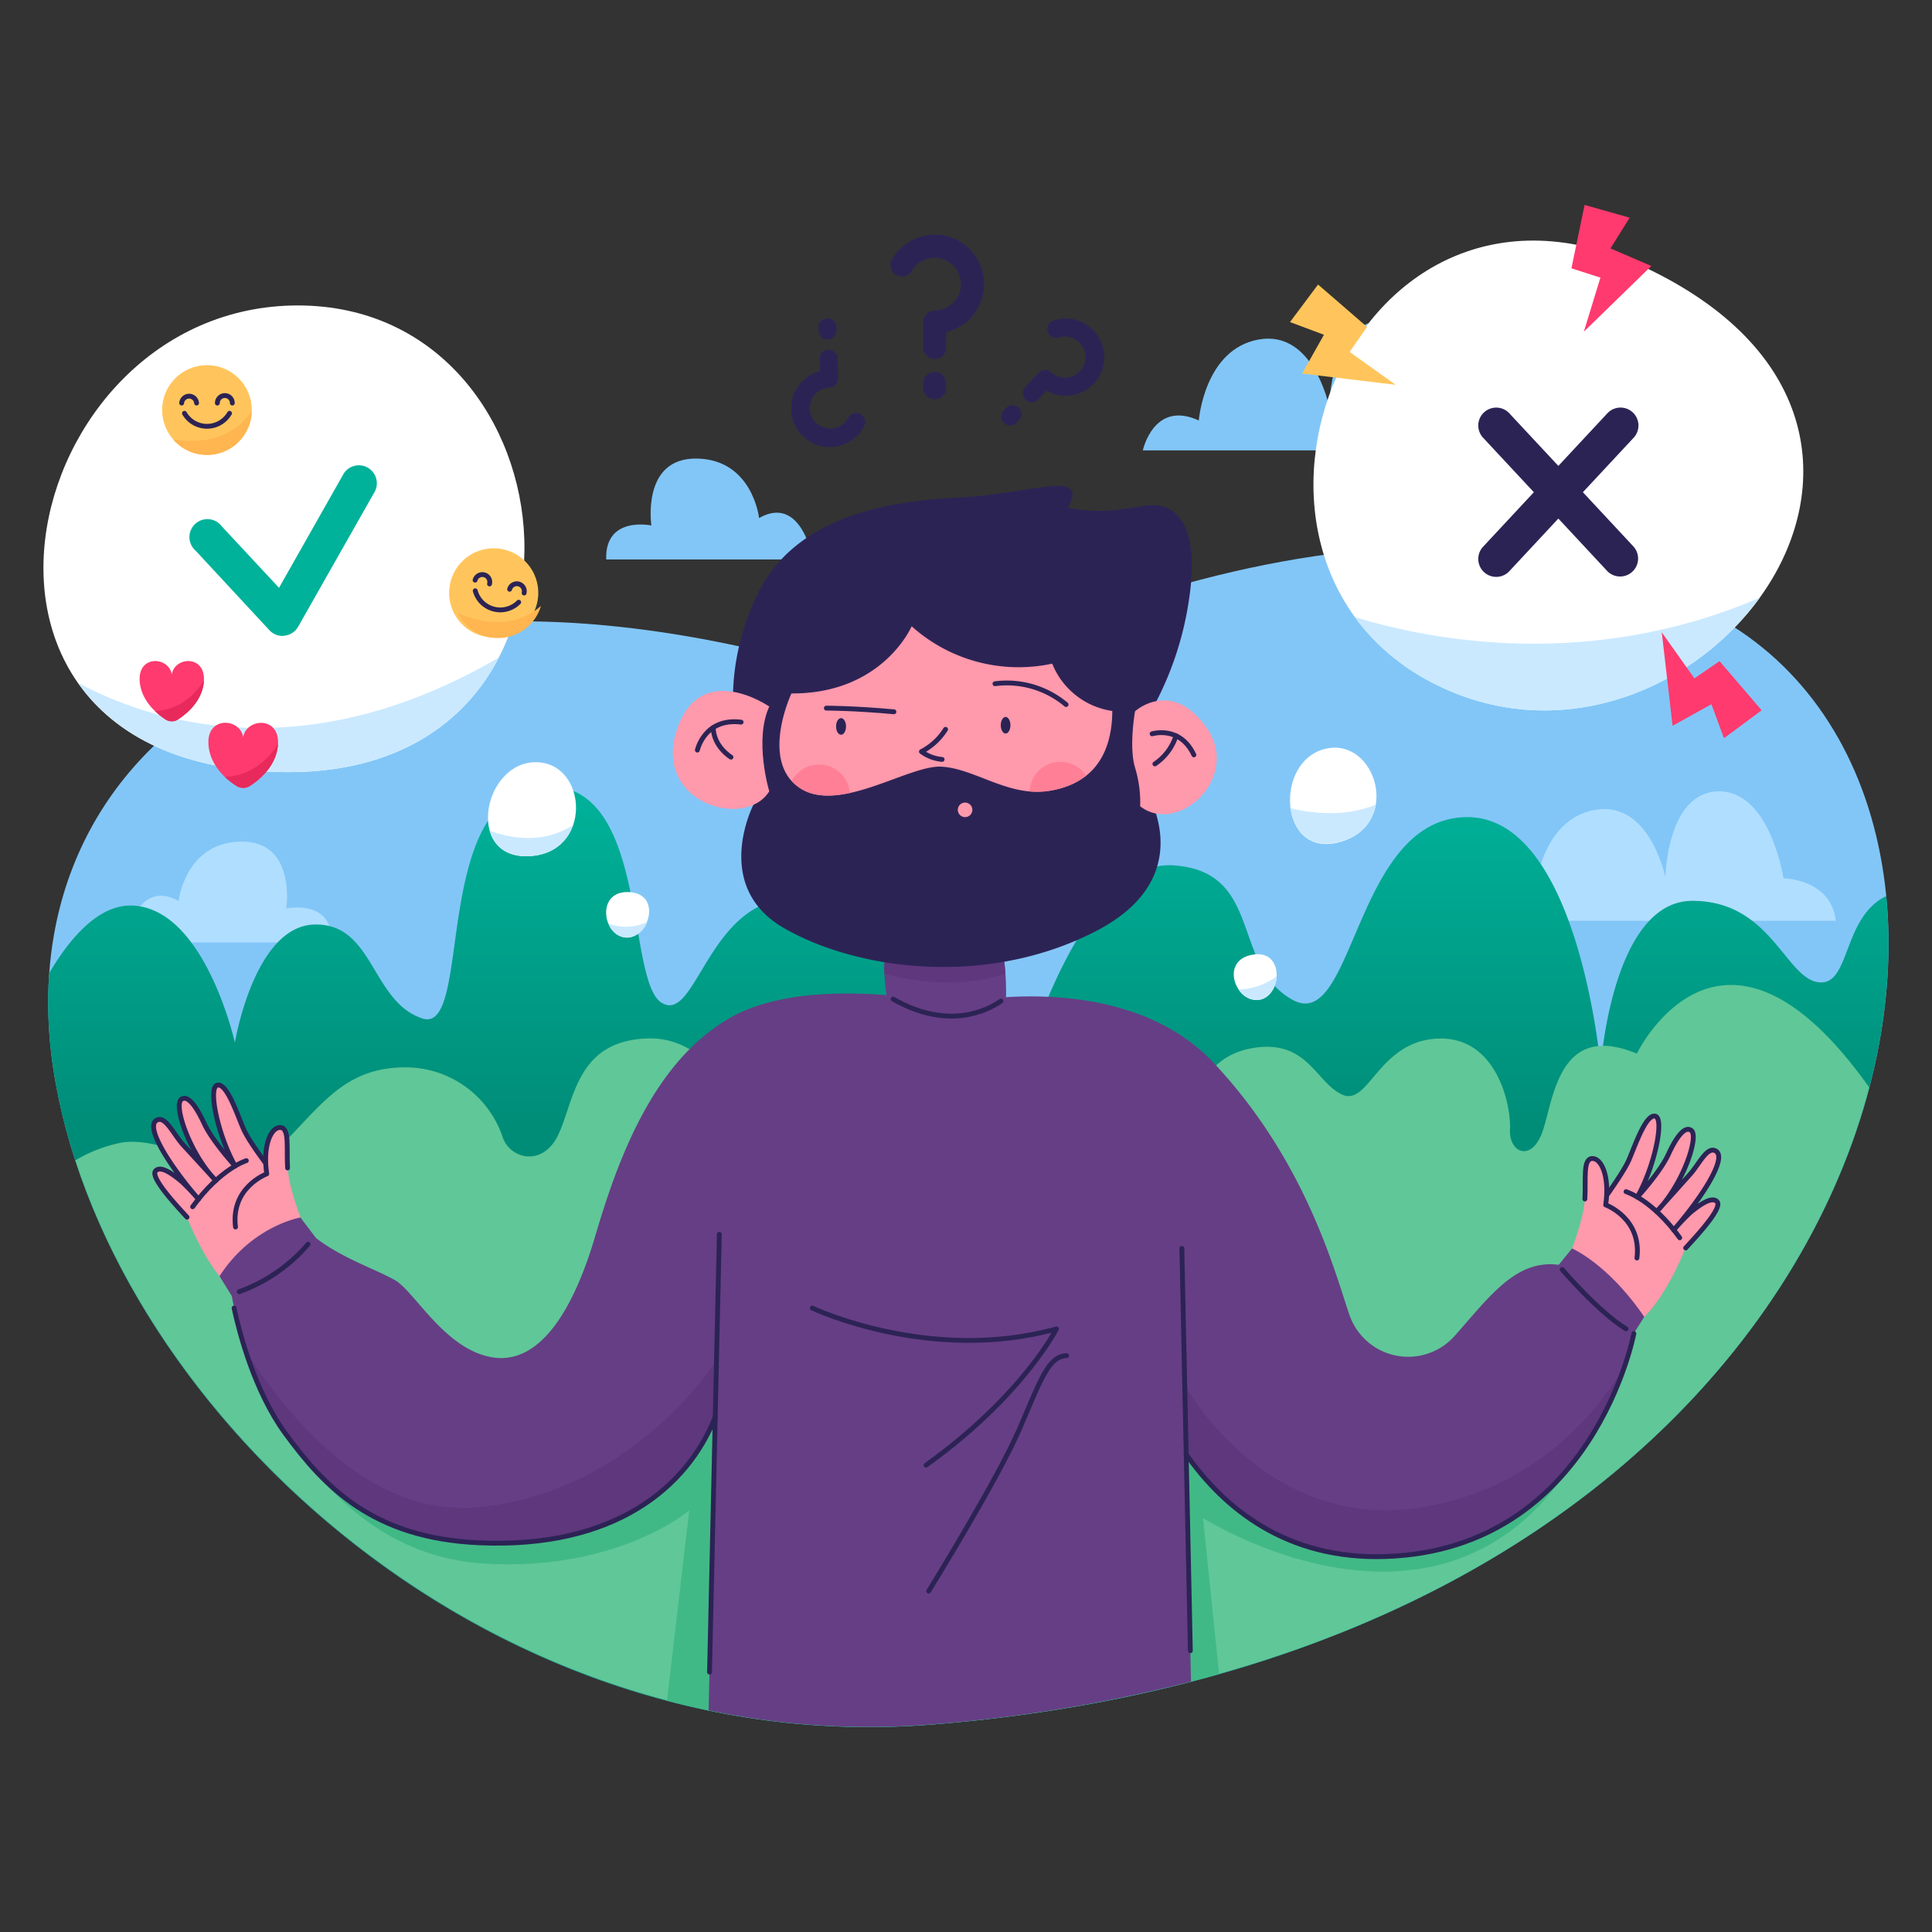 <svg id="Capa_1" data-name="Capa 1" xmlns="http://www.w3.org/2000/svg" xmlns:xlink="http://www.w3.org/1999/xlink" viewBox="0 0 400 400"><rect x="0" y="0" width="400" height="400" fill="#333333" stroke="none"/><defs><style>.cls-1{fill:#82c6f7;}.cls-2{fill:#b0deff;}.cls-3{fill:url(#Degradado_sin_nombre_7);}.cls-4{fill:#60c798;}.cls-5{fill:#41b986;}.cls-6{fill:#fff;}.cls-7{fill:#cae9ff;}.cls-8{fill:#2c2355;}.cls-9{fill:#ff3a6e;}.cls-10{fill:#ffc55c;}.cls-11{fill:#ff99ac;}.cls-12{fill:none;stroke:#2c2355;stroke-linecap:round;stroke-linejoin:round;}.cls-13{fill:#663e85;}.cls-14{fill:#5e377d;}.cls-15{fill:#ff8096;}.cls-16{fill:#ffb550;}.cls-17{fill:#e72a5b;}.cls-18{fill:#00b29a;}</style><linearGradient id="Degradado_sin_nombre_7" x1="200.49" y1="357.57" x2="200.49" y2="162.88" gradientUnits="userSpaceOnUse"><stop offset="0.64" stop-color="#008d78"/><stop offset="1" stop-color="#00b29a"/></linearGradient></defs><title>valores</title><path class="cls-1" d="M125.51,115.83H168.3s-2.29-13.58-11.14-8.58c0,0-1.34-12.11-12.88-12.31s-9.42,13.85-9.42,13.85S125.19,106.73,125.51,115.83Z"/><path class="cls-1" d="M299.63,84.41s-2.75-18.16-13.45-18-11,17.76-11,17.76S272,68.31,260.66,70.28,248.2,87.06,248.2,87.06c-9.33-4.32-11.59,6.19-11.59,6.19h73.86C309.5,84.5,299.63,84.41,299.63,84.41Z"/><path class="cls-1" d="M192.94,357.05C99,364.6,21.19,289.24,11,221.05s56.05-119,177.16-77.33c0,0,103.86-58.87,172.06-13.11S387.81,341.37,192.94,357.05Z"/><path class="cls-2" d="M68.63,195.13H25.84s2.29-13.58,11.13-8.58c0,0,1.35-12.11,12.89-12.3s9.42,13.84,9.42,13.84S69,186,68.63,195.13Z"/><path class="cls-2" d="M369.25,181.84s-2.75-18.15-13.45-18-11,17.77-11,17.77-3.24-15.9-14.53-13.94-12.46,16.78-12.46,16.78c-9.33-4.31-11.59,6.2-11.59,6.2h73.86C379.12,181.94,369.25,181.84,369.25,181.84Z"/><path class="cls-3" d="M390.52,185.52c-8.89,4.31-7.47,17.87-13.45,17.88-7.29,0-10-16.89-26.67-16.89s-19,34.35-19,34.35-4.56-52-27.82-51.68S280.42,214.09,267.61,207s-6-26.67-24.75-27.84-30.6,40.48-30.6,40.48l-19.32-.59c.26-12.51-10.13-32.53-28.24-33s-20.46,26.35-27.82,21.49-2.5-47.26-25.18-44.61S98,214.38,87.41,210.85,77.4,191,65,191.42s-16.37,24.44-16.37,24.44-6.3-28.27-21.61-28.38c-6.64,0-12.42,6.52-16.84,14A89.1,89.1,0,0,0,11,221.05c10.19,68.19,88,143.55,181.94,136C337.32,345.43,397,251.85,390.52,185.52Z"/><path class="cls-4" d="M387,225.14c-30.65-43.23-48.11-7-48.11-7-15.67-6.53-17.11,8.36-19.33,15.55s-7.19,5.09-6.93.13-2.74-19.34-15-18.79-14.24,14.09-19.73,11.6-7.18-11.49-18.42-9.66-12,12.41-12,12.41S176,232,164,232s-15.49-17.44-29.89-17-15.09,12.05-18.32,19.5-10.39,5.39-11.76.81a21.21,21.21,0,0,0-20.28-14.33c-12.64.09-17.35,8.13-26,16.65s-23.12-3-32.92-1a30.22,30.22,0,0,0-9.22,3.6c20.31,62.31,92.23,123.58,177.34,116.73C310.14,347.62,371.55,284.17,387,225.14Z"/><path class="cls-5" d="M249.07,314.27s59.82,38.26,84.21-27.18L185.77,272.68,56.66,291s12.85,30.87,43.58,32.72c27.7,1.67,42.46-11,42.46-11l-4.61,39.38a163.57,163.57,0,0,0,54.85,4.93,308.61,308.61,0,0,0,59.46-10.44Z"/><path class="cls-6" d="M274.55,155c-10.87,2.36-9.87,23,2.95,19.31S284.9,152.7,274.55,155Z"/><path class="cls-7" d="M267.21,167.35c.66,4.77,4.09,8.68,10.29,6.91,4.52-1.29,6.76-4.34,7.33-7.66C278.53,169.2,271.74,168.43,267.21,167.35Z"/><path class="cls-6" d="M259.42,197.64c-7.22,1.16-3.36,10.51,1.59,9.3C265.46,205.84,265.9,196.6,259.42,197.64Z"/><path class="cls-7" d="M256.43,204.84a4.37,4.37,0,0,0,4.58,2.1c2-.5,3.22-2.69,3.31-4.82A13.49,13.49,0,0,1,256.43,204.84Z"/><path class="cls-6" d="M297.5,141.83c52.71,26,114.59-51.26,44.44-85.81C280,25.52,245.05,115.93,297.5,141.83Z"/><path class="cls-7" d="M364.33,123.76c-35.67,15.31-68.74,8.63-83.82,4a45.59,45.59,0,0,0,17,14.08C322.93,154.39,350.49,142.9,364.33,123.76Z"/><path class="cls-8" d="M327.72,101.91l10.51-11.28a3.71,3.71,0,1,0-5.44-5.06L322.64,96.46,312.49,85.57a3.71,3.71,0,1,0-5.43,5.06l10.51,11.28-10.51,11.28a3.71,3.71,0,1,0,5.43,5.07l10.15-10.9,10.15,10.9a3.72,3.72,0,0,0,5.44-5.07Z"/><polygon class="cls-9" points="328.07 42.43 325.35 55.55 331.35 57.48 327.92 68.67 341.89 55.07 333.43 51.43 337.41 45.07 328.07 42.43"/><polygon class="cls-9" points="364.73 147.06 356.01 136.88 350.81 140.45 344.05 130.91 346.29 150.27 354.33 145.8 356.93 152.84 364.73 147.06"/><polygon class="cls-10" points="272.89 58.91 283.03 67.68 279.43 72.86 288.95 79.67 269.59 77.34 274.11 69.31 267.08 66.68 272.89 58.91"/><path class="cls-11" d="M56.66,243s-4.91-6.22-6.24-9.25S47,224.23,45,224.67s.11,10.46,3.69,16.75c0,0-4.72-5.14-6.44-8.86s-3.43-5.88-4.7-4.95c-1.7,1.24,1.74,11.33,7.13,16.81L37.88,237c-2-2.21-3.66-6.13-5.48-5.05-2.55,1.52,3.51,10.41,8.7,16.34a45.05,45.05,0,0,0-3.46-3.65c-1.23-1-4.27-3.57-5.44-2.2S36.9,250,38.72,252c0,0,3.33,9,8.52,14.31C47.24,266.27,62.27,255.55,56.66,243Z"/><path class="cls-12" d="M51,240.3s-5.39,1.62-11.12,9.55"/><path class="cls-12" d="M56.66,243s-4.91-6.22-6.24-9.25S47,224.23,45,224.67s.11,10.46,3.69,16.75c0,0-4.72-5.14-6.44-8.86s-3.43-5.88-4.7-4.95c-1.7,1.24,1.74,11.33,7.13,16.81L37.88,237c-2-2.21-3.66-6.13-5.48-5.05-2.55,1.52,3.51,10.41,8.7,16.34a45.05,45.05,0,0,0-3.46-3.65c-1.23-1-4.27-3.57-5.44-2.2S36.9,250,38.72,252"/><path class="cls-11" d="M47.24,266.27,58,259.46l4.23-7.4s-2.42-6.13-2.66-10.24.44-8.23-1.47-8.38-3.73,3.63-2.84,9.6c0,0-7.5,2.75-6.47,11Z"/><path class="cls-12" d="M59.54,241.82c-.25-4.12.44-8.23-1.47-8.38s-3.73,3.63-2.84,9.6c0,0-7.5,2.75-6.47,11"/><path class="cls-11" d="M340.43,272.68c5.19-5.34,8.52-14.3,8.52-14.3,1.81-2,7.69-8.18,6.52-9.56S351.25,250,350,251a43.93,43.93,0,0,0-3.47,3.65c5.2-5.93,11.26-14.82,8.71-16.34-1.83-1.09-3.48,2.84-5.49,5L343,250.84c5.39-5.48,8.84-15.57,7.14-16.81-1.28-.93-3,1.22-4.71,4.95s-6.44,8.86-6.44,8.86c3.58-6.29,5.66-16.31,3.7-16.75s-4.12,6-5.44,9.06-6.79,10.34-6.79,10.34Z"/><path class="cls-12" d="M336.65,246.72s5.39,1.61,11.12,9.55"/><path class="cls-12" d="M349,258.38c1.81-2,7.69-8.18,6.52-9.56S351.25,250,350,251a43.93,43.93,0,0,0-3.47,3.65c5.2-5.93,11.26-14.82,8.71-16.34-1.83-1.09-3.48,2.84-5.49,5L343,250.84c5.39-5.48,8.84-15.57,7.14-16.81-1.28-.93-3,1.22-4.71,4.95s-6.44,8.86-6.44,8.86c3.58-6.29,5.66-16.31,3.7-16.75s-4.12,6-5.44,9.06-6.79,10.34-6.79,10.34"/><path class="cls-11" d="M340.43,272.68l-10.73-6.81-4.23-7.39s2.41-6.13,2.66-10.24-.44-8.23,1.47-8.38,3.72,3.62,2.84,9.6c0,0,7.5,2.75,6.47,11C338.91,260.48,342.54,267.57,340.43,272.68Z"/><path class="cls-12" d="M328.13,248.24c.24-4.12-.44-8.23,1.47-8.38s3.72,3.62,2.84,9.6c0,0,7.5,2.75,6.47,11"/><path class="cls-13" d="M325.47,258.48l-2.75,3.39c-8.82-1.17-14.24,6.47-21.42,14.57a12.87,12.87,0,0,1-21.95-4.31c-3-8.75-8.89-31.62-28-52S197,207.91,197,207.91s-29.26-6.46-45.59,2.68-23.65,30-28.22,45.47S111.6,282.71,101.8,281s-15.94-13.67-20.1-16-10.88-4.51-16.27-8.67l-3.23-4.26s-10,1.69-16.75,12.15L48,268.34s2.81,17.08,11,28.35,18.23,21.75,40.18,22.73c28,1.25,43.11-11.46,48.89-26l-1.36,60.69a162.71,162.71,0,0,0,46.22,2.9,313.65,313.65,0,0,0,53.65-8.86l-1-47.07c7.91,11.25,20.83,21.85,41.34,21.14,42.91-1.47,51.34-46.15,51.34-46.15l2.16-3.43C332.88,261.61,325.47,258.48,325.47,258.48Z"/><path class="cls-14" d="M336.42,282.71c-5,8.53-17.74,25.36-41.87,29.34-32.67,5.38-49.26-25.34-49.26-25.34l.3,14.41c7.91,11.25,20.83,21.85,41.34,21.14C319.47,321.15,332.18,295.19,336.42,282.71Z"/><path class="cls-14" d="M148.08,293.46l.27-11.83S131.15,309,99,312.05c-22.91,2.18-40-19.66-48.16-32.41A61.94,61.94,0,0,0,59,296.69c8.23,11.27,18.23,21.75,40.18,22.73C127.14,320.67,142.3,308,148.08,293.46Z"/><path class="cls-12" d="M49.54,267.43a33.67,33.67,0,0,0,14.24-9.84"/><path class="cls-12" d="M323.43,262.84s7.44,8.72,13.22,12.29"/><path class="cls-12" d="M168.17,270.82s24.4,11.57,50.56,4.31c0,0-7.06,13.92-27,28.22"/><path class="cls-12" d="M192.27,329.42s14.31-23.13,18.82-33.61,6-15,9.75-15.14"/><polyline class="cls-12" points="246.45 341.76 245.59 301.12 244.69 258.47"/><polyline class="cls-12" points="146.9 346.19 148.08 293.46 148.93 255.54"/><path class="cls-12" d="M245.59,301.12c7.91,11.25,20.83,21.85,41.34,21.14,42.91-1.47,51.34-46.15,51.34-46.15"/><path class="cls-12" d="M48.46,270.82C49.57,276,52.7,288,59,296.69c8.23,11.27,18.23,21.75,40.18,22.73,28,1.25,43.11-11.46,48.89-26"/><path class="cls-13" d="M183.55,206s-1.42-8.16.69-10.41,21-2.35,22.63,0,1.42,10.83,1.42,10.83S198.58,215.55,183.55,206Z"/><path class="cls-14" d="M208.17,201.64c-.16-2.34-.52-4.89-1.3-6-1.61-2.35-20.53-2.25-22.63,0-1.05,1.13-1.23,3.73-1.14,6C188.28,203,198.24,204.78,208.17,201.64Z"/><path class="cls-12" d="M207.24,207.26c-2.77,1.93-10.9,6.13-22.33-.41"/><path class="cls-8" d="M156,166.6s-8.75,16.89,6.34,25.57,41.87,12.29,64.47.66,9.93-30.05,9.93-30.05l.13-13.07a67.25,67.25,0,0,0,9.38-26.12c2.25-15.68-3.44-19.06-7.45-19s-9.26,2.25-17.89.49c0,0,2.14-2.32.58-3.92s-10.72.78-19.14,1.57-36.16.09-45.76,20.77c-8.57,18.44-3.12,32.69-3.12,32.69Z"/><path class="cls-11" d="M159.27,146.28s-14.37-9.93-19.2,5,14.24,20.58,19.2,12.54C159.27,163.85,156.07,153.27,159.27,146.28Z"/><path class="cls-12" d="M144.38,155.3s1.47-6.72,9.06-5.79"/><path class="cls-12" d="M151.34,156.76s-3.59-2.16-3.68-6.12"/><path class="cls-11" d="M235,147.26s7.54-6.86,14.79,3.38-5.84,22.42-13.73,16.29a24.72,24.72,0,0,0-1.06-8C233.68,154.58,235,147.26,235,147.26Z"/><path class="cls-12" d="M238.53,151.93s5.76-1.8,8.65,4.36"/><path class="cls-12" d="M239.11,158.16a11.06,11.06,0,0,0,4.37-5.82"/><path class="cls-11" d="M163.86,143.57s-6.53,13.85,1.57,19.47,22.61-4.63,29.41-4.31,13.63,6.07,21.73,5.09,13.66-6,13.72-16.62a15.86,15.86,0,0,1-12.44-9.8,33.12,33.12,0,0,1-29.1-7.74S182.77,143.67,163.86,143.57Z"/><path class="cls-12" d="M195.77,151a12.86,12.86,0,0,1-5,4.61,8.47,8.47,0,0,0,4.28,1.62"/><circle class="cls-11" cx="199.81" cy="167.67" r="1.51"/><path class="cls-12" d="M206,141.56a19.06,19.06,0,0,1,14.72,4.31"/><path class="cls-8" d="M209.2,150.15c0,.95-.46,1.72-1,1.72s-1-.77-1-1.72.46-1.72,1-1.72S209.2,149.2,209.2,150.15Z"/><ellipse class="cls-8" cx="174.13" cy="150.4" rx="1.03" ry="1.72"/><path class="cls-12" d="M171.08,146.61s5.77,0,14,.76"/><path class="cls-15" d="M175.93,164.18a6.37,6.37,0,0,0-12-2.47,9,9,0,0,0,1.52,1.33C168.32,165.05,172,165,175.93,164.18Z"/><path class="cls-15" d="M213.18,163.86a17.3,17.3,0,0,0,11.69-3.26,6.37,6.37,0,0,0-11.69,3.26Z"/><path class="cls-6" d="M61.72,63.24c-58.79-.06-80.16,96.62-2,96.62C128.78,159.86,120.21,63.3,61.72,63.24Z"/><path class="cls-7" d="M16.14,141.37c7.65,10.91,21.73,18.49,43.62,18.49,22.29,0,36.48-10.08,43.51-23.72C62.84,159.76,31.21,149.45,16.14,141.37Z"/><circle class="cls-10" cx="42.85" cy="84.88" r="9.28"/><path class="cls-16" d="M52.12,85.16C47.55,91.8,39.93,91.63,35.86,91a9.26,9.26,0,0,0,16.26-5.8Z"/><path class="cls-12" d="M40.7,83.45a1.55,1.55,0,0,0-3.09,0"/><path class="cls-12" d="M45,83.45a1.55,1.55,0,0,1,3.1,0"/><path class="cls-12" d="M38.19,85.57a5.39,5.39,0,0,0,9.33,0"/><circle class="cls-10" cx="103.07" cy="122.83" r="9.28" transform="matrix(0.86, -0.5, 0.5, 0.86, -47.84, 68.65)"/><path class="cls-16" d="M112,125.46c-6.11,5.26-13.43,3.16-17.19,1.47A9.26,9.26,0,0,0,112,125.46Z"/><path class="cls-12" d="M101.35,120.9a1.54,1.54,0,0,0-1.1-1.89,1.56,1.56,0,0,0-1.89,1.1"/><path class="cls-12" d="M105.51,122a1.55,1.55,0,0,1,3,.78"/><path class="cls-12" d="M98.39,122.31a5.37,5.37,0,0,0,9,2.37"/><path class="cls-9" d="M50.35,152.66c.59-4,7.71-4.51,7.19,1.64-.38,4.36-3.85,7.18-5.83,8.44a2.57,2.57,0,0,1-2.72,0c-2-1.26-5.45-4.08-5.82-8.44C42.64,148.15,49.76,148.61,50.35,152.66Z"/><path class="cls-17" d="M57.54,154.29a1.93,1.93,0,0,1,0-.24c-3.46,5.53-8.13,6.67-11,6.8A16,16,0,0,0,49,162.74a2.57,2.57,0,0,0,2.72,0C53.69,161.48,57.16,158.66,57.54,154.29Z"/><path class="cls-9" d="M35.57,139.65c.54-3.74,7.11-4.16,6.63,1.51-.34,4-3.55,6.63-5.38,7.8a2.37,2.37,0,0,1-2.51,0c-1.82-1.17-5-3.76-5.38-7.8C28.45,135.49,35,135.91,35.57,139.65Z"/><path class="cls-17" d="M42.2,141.16a1.77,1.77,0,0,0,0-.23c-3.19,5.11-7.5,6.17-10.13,6.28A15.08,15.08,0,0,0,34.31,149a2.37,2.37,0,0,0,2.51,0C38.65,147.79,41.86,145.2,42.2,141.16Z"/><path class="cls-18" d="M58.5,131.66a3.69,3.69,0,0,1-2.72-1.18L40.49,114A3.72,3.72,0,1,1,45.94,109L57.77,121.7,71.14,98.09a3.72,3.72,0,0,1,6.47,3.66l-15.88,28a3.71,3.71,0,0,1-2.8,1.86Z"/><path class="cls-6" d="M111.15,157.81c-11.12-.28-15,20-1.7,19.46S121.73,158.07,111.15,157.81Z"/><path class="cls-7" d="M101.39,172c.89,3.11,3.43,5.44,8.06,5.25,5.06-.19,8-3,9.22-6.44C112.41,174.89,105.47,173.5,101.39,172Z"/><path class="cls-6" d="M130.47,184.71c-7.29-.58-5.75,9.42-.65,9.41C134.4,194.11,137,185.24,130.47,184.71Z"/><path class="cls-7" d="M134,190.87a10.26,10.26,0,0,1-8,.36,4.27,4.27,0,0,0,3.86,2.89A4.78,4.78,0,0,0,134,190.87Z"/><path class="cls-8" d="M195.89,68.75v3.17a2.33,2.33,0,0,1-2.39,2.38,2.39,2.39,0,0,1-2.38-2.38V66.86s0,0,0-.1,0-.05,0-.1a2.45,2.45,0,0,1,2.38-2.38,5.45,5.45,0,1,0,0-10.9,5.39,5.39,0,0,0-4.67,2.67,2.4,2.4,0,0,1-3.31.88,2.37,2.37,0,0,1-.82-3.26,10.22,10.22,0,1,1,11.19,15.08Zm0,10.66v.88a2.33,2.33,0,0,1-2.39,2.38,2.39,2.39,0,0,1-2.38-2.38v-.88A2.42,2.42,0,0,1,193.5,77,2.36,2.36,0,0,1,195.89,79.41Z"/><path class="cls-8" d="M169.78,76.82l-.09-2.47a1.82,1.82,0,0,1,1.8-1.92,1.87,1.87,0,0,1,1.92,1.79l.13,3.94s0,0,0,.08,0,0,0,.08a1.92,1.92,0,0,1-1.79,1.92,4.24,4.24,0,1,0,.29,8.48,4.18,4.18,0,0,0,3.57-2.21,1.87,1.87,0,0,1,2.55-.77,1.85,1.85,0,0,1,.73,2.52,8,8,0,1,1-9.12-11.44Zm-.29-8.3,0-.68a1.81,1.81,0,0,1,1.79-1.92,1.86,1.86,0,0,1,1.92,1.79l0,.68a1.88,1.88,0,0,1-1.79,1.92A1.84,1.84,0,0,1,169.49,68.52Z"/><path class="cls-8" d="M216.65,80.86,215,82.68a1.82,1.82,0,0,1-2.63.11,1.86,1.86,0,0,1-.11-2.62l2.67-2.91s.05,0,.08,0,0,0,0-.08a1.9,1.9,0,0,1,2.62-.11,4.25,4.25,0,1,0,5.75-6.26,4.21,4.21,0,0,0-4.09-.93,1.86,1.86,0,0,1-2.36-1.24,1.83,1.83,0,0,1,1.24-2.3,8,8,0,1,1-1.53,14.55ZM211,87l-.46.5a1.82,1.82,0,0,1-2.63.11,1.86,1.86,0,0,1-.11-2.62l.46-.5a1.89,1.89,0,0,1,2.63-.12A1.85,1.85,0,0,1,211,87Z"/></svg>